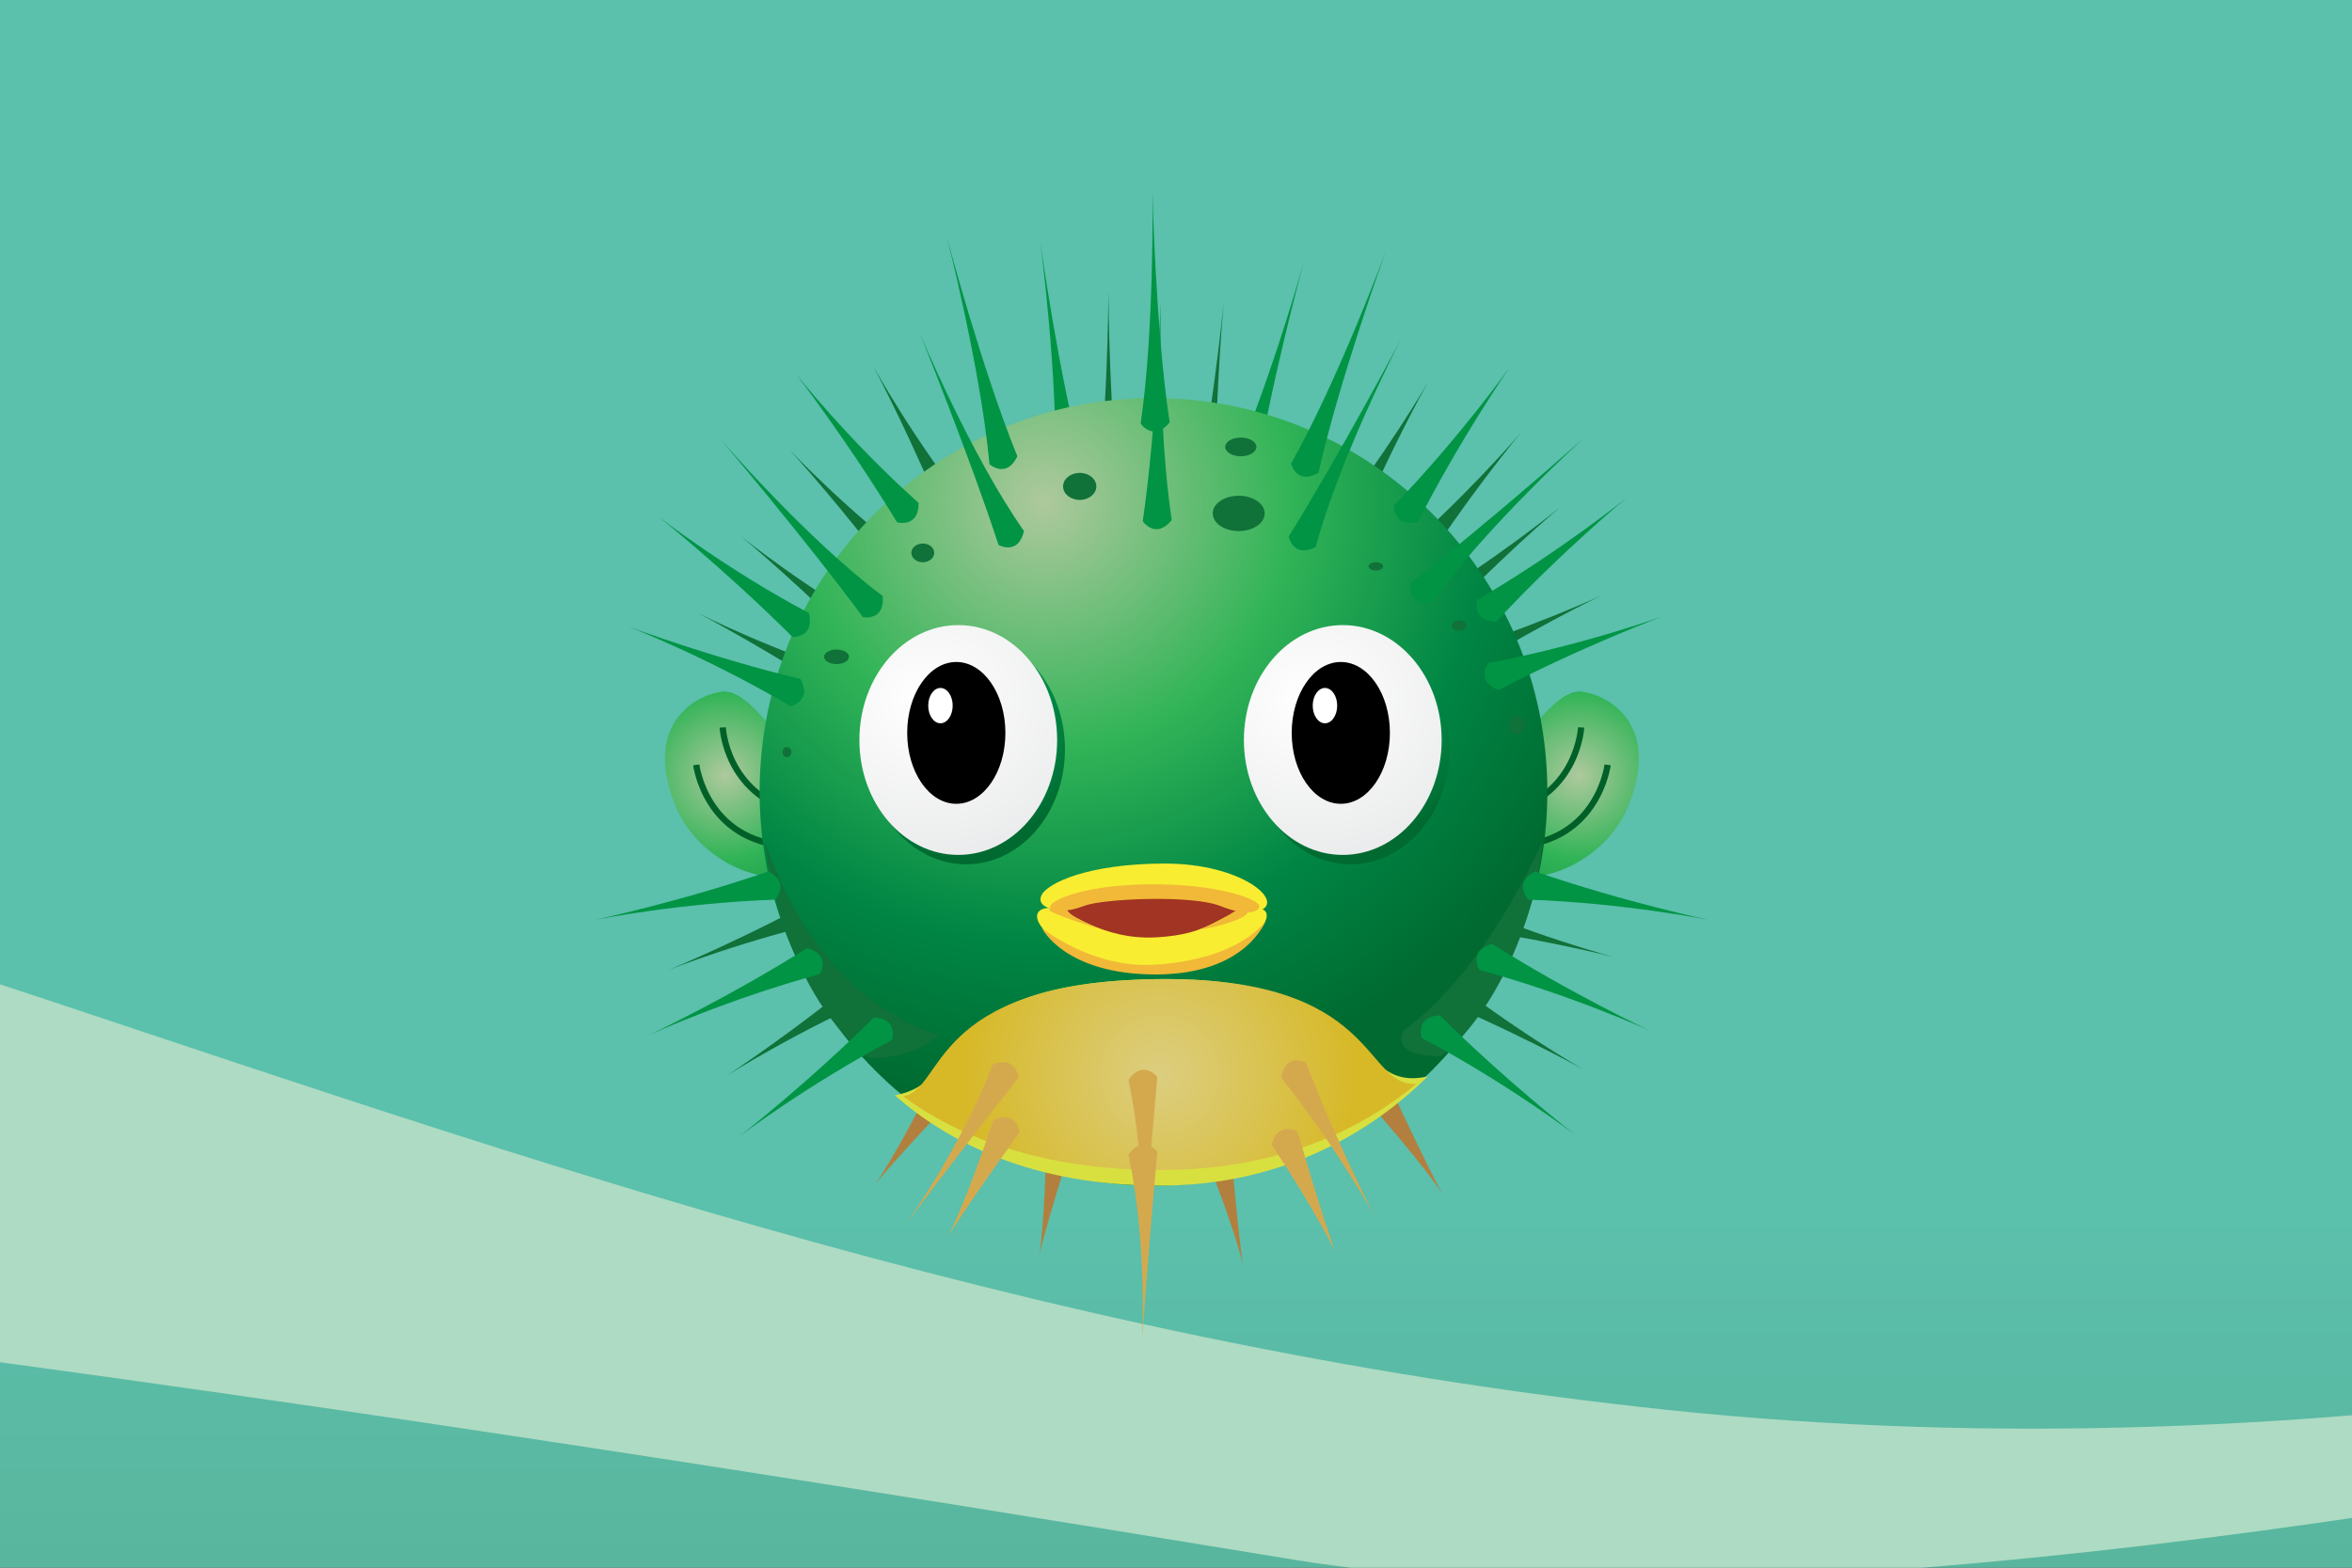 <?xml version="1.0" encoding="iso-8859-1"?>
<!-- Generator: Adobe Illustrator 16.0.0, SVG Export Plug-In . SVG Version: 6.00 Build 0)  -->
<!DOCTYPE svg PUBLIC "-//W3C//DTD SVG 1.1//EN" "http://www.w3.org/Graphics/SVG/1.1/DTD/svg11.dtd">
<svg version="1.1" xmlns="http://www.w3.org/2000/svg" xmlns:xlink="http://www.w3.org/1999/xlink" x="0px" y="0px" width="1440px"
	 height="960px" viewBox="0 0 1440 960" enable-background="new 0 0 1440 960" xml:space="preserve">
<rect x="0" y="0" width="1440" height="960" fill="#333333" stroke="none"/>
<g id="SEA">
	<linearGradient id="SVGID_1_" gradientUnits="userSpaceOnUse" x1="805.406" y1="743.74" x2="805.406" y2="1345.877">
		<stop  offset="0" style="stop-color:#5BC0AC"/>
		<stop  offset="1" style="stop-color:#56A384"/>
	</linearGradient>
	<rect x="-918.906" y="-626.264" fill="url(#SVGID_1_)" width="3448.623" height="2308.904"/>
	<path fill="#AEDBC3" d="M-967.949,780.825C-745.76,706.762,286.767,872.312,792.133,955.09
		c505.368,82.772,1727.409-243.975,1786.218-326.747c58.806-82.776-17.43-82.776-17.43-82.776s-744.983,400.806-1537.889,318.035
		C230.128,780.825-336.242,362.588-954.879,445.365C-1573.52,528.137-967.949,780.825-967.949,780.825z"/>
	<path fill="#AEDBC3" d="M-933.095,1151.139c296.252-113.276,880.038-213.479,1272.135-30.497
		c392.097,182.978,1228.57,222.186,1529.178,169.908c300.607-52.28,636.07-169.908,636.07-169.908V750.325
		c0,0-1036.885,413.885-1459.474,361.604c-422.59-52.28-1677.305-239.629-1903.848-113.277
		C-1085.577,1125-933.095,1151.139-933.095,1151.139z"/>
</g>
<g id="PABLO">
	<g>
		<path fill="#107139" d="M508.319,545.769c-49.946,28.071-98.813,48.122-98.813,48.122s48.376-19.225,105.771-31.786
			C515.277,562.104,523.156,550.683,508.319,545.769z"/>
		<path fill="#107139" d="M532.912,592.863c-43.768,36.972-87.99,65.855-87.99,65.855s43.895-27.981,97.899-51.127
			C542.821,607.592,548.41,594.896,532.912,592.863z"/>
		<path fill="#107139" d="M869.812,607.699c53.131,21.431,99.333,47.033,99.333,47.033s-45.25-25.74-90.939-62.68
			C878.205,592.053,864.365,593.04,869.812,607.699z"/>
		<path fill="#107139" d="M879.778,565.997c56.851,7.091,108.078,20.006,108.078,20.006s-50.341-13.288-103.973-37.283
			C883.884,548.72,870.762,553.225,879.778,565.997z"/>
		<path fill="#B27F3E" d="M573.398,657.905c-25.611,51.256-37.324,66.869-37.324,66.869s11.772-14.669,52.235-57.24
			C588.31,667.534,588.444,653.665,573.398,657.905z"/>
		<path fill="#B27F3E" d="M640.646,691.795c-0.646,57.285-4.358,76.447-4.358,76.447s4.182-18.332,21.976-74.309
			C658.264,693.934,652.321,681.402,640.646,691.795z"/>
		<path fill="#B27F3E" d="M736.006,702.235c21.164,53.244,25.003,72.376,25.003,72.376s-3.096-18.554-7.889-77.089
			C753.12,697.522,742.86,688.188,736.006,702.235z"/>
		<path fill="#B27F3E" d="M834.761,671.641c38.125,42.761,48.298,59.419,48.298,59.419s-9.263-16.357-33.836-69.708
			C849.223,661.352,836.38,656.095,834.761,671.641z"/>
		<path fill="#107139" d="M826.749,333.881c21.214-53.223,47.36-99.488,47.36-99.488s-26.287,45.32-63.035,91.151
			C811.074,325.544,812.12,339.378,826.749,333.881z"/>
		<path fill="#107139" d="M866.637,354.267c30.468-48.527,64.527-89.32,64.527-89.32s-34.031,39.838-78.438,78.289
			C852.727,343.235,851.262,357.034,866.637,354.267z"/>
		<path fill="#107139" d="M875.7,387.317c38.539-42.396,79.263-76.541,79.263-76.541s-40.522,33.213-91.019,63.229
			C863.944,374.005,860.067,387.327,875.7,387.317z"/>
		<path fill="#107139" d="M884.557,418.953c47.919-31.417,95.885-54.295,95.885-54.295s-47.536,22.025-103.935,38.465
			C876.507,403.123,869.419,415.054,884.557,418.953z"/>
		<path fill="#107139" d="M595.905,315.234c-35.832-44.713-60.98-90.472-60.98-90.472s24.262,45.408,45.992,99.989
			C580.917,324.752,593.463,330.676,595.905,315.234z"/>
		<path fill="#107139" d="M565.025,347.801c-45.862-34.344-81.651-72.366-81.651-72.366s34.839,37.901,69.521,85.328
			C552.895,360.763,566.525,363.36,565.025,347.801z"/>
		<path fill="#107139" d="M544.428,388.95c-50.126-27.757-90.771-60.534-90.771-60.534s39.685,32.79,80.522,75.031
			C534.18,403.447,548.036,404.16,544.428,388.95z"/>
		<path fill="#107139" d="M529.167,415.971c-54.809-16.703-101.39-40.293-101.39-40.293s45.649,23.798,94.388,56.606
			C522.165,432.284,535.864,430.096,529.167,415.971z"/>
		<path fill="#009444" d="M767.999,299.332c7.867-56.758,30.043-138.039,30.043-138.039s-22.539,80.398-47.256,133.692
			C750.786,294.985,755.103,308.167,767.999,299.332z"/>
		<path fill="#107139" d="M744.379,326.504c-2.459-57.243,4.751-141.188,4.751-141.188s-7.723,83.141-22.463,140.007
			C726.667,325.323,733.278,337.515,744.379,326.504z"/>
		<path fill="#009444" d="M663.61,287.16c-15.089-55.276-26.662-138.732-26.662-138.732s10.891,82.788,9.125,141.505
			C646.073,289.933,655.229,300.355,663.61,287.16z"/>
		<path fill="#107139" d="M686.874,319.53c-7.722-56.775-8.279-141.03-8.279-141.03s-0.028,83.502-9.468,141.485
			C669.127,319.985,676.838,331.515,686.874,319.53z"/>
		<radialGradient id="SVGID_2_" cx="444.134" cy="474.851" r="125.019" gradientUnits="userSpaceOnUse">
			<stop  offset="8.370500e-04" style="stop-color:#AEC99D"/>
			<stop  offset="0.406" style="stop-color:#31B457"/>
			<stop  offset="0.97" style="stop-color:#008042"/>
		</radialGradient>
		<path fill="url(#SVGID_2_)" d="M493.074,531.356c-20.542,15.403-64.897-2.862-79.213-37.224
			c-20.781-49.865,11.451-68.717,28.63-70.626c17.179-1.908,41.994,40.087,41.994,40.087S515.979,514.175,493.074,531.356z"/>
		<path fill="none" stroke="#006028" stroke-width="3.817" stroke-miterlimit="10" d="M442.491,445.458
			c0,0,1.909,40.086,43.902,51.538"/>
		<path fill="none" stroke="#006028" stroke-width="3.817" stroke-miterlimit="10" d="M426.267,468.368
			c0,0,5.728,46.764,56.31,49.627"/>
		
			<radialGradient id="SVGID_3_" cx="467.769" cy="474.851" r="125.019" gradientTransform="matrix(-1 0 0 1 1434.169 0)" gradientUnits="userSpaceOnUse">
			<stop  offset="8.370500e-04" style="stop-color:#AEC99D"/>
			<stop  offset="0.406" style="stop-color:#31B457"/>
			<stop  offset="0.97" style="stop-color:#008042"/>
		</radialGradient>
		<path fill="url(#SVGID_3_)" d="M917.459,531.356c20.542,15.403,64.901-2.862,79.213-37.224
			c20.784-49.865-11.452-68.717-28.629-70.626c-17.182-1.908-41.992,40.087-41.992,40.087S894.556,514.175,917.459,531.356z"/>
		<path fill="none" stroke="#006028" stroke-width="3.817" stroke-miterlimit="10" d="M968.043,445.458
			c0,0-1.909,40.086-43.901,51.538"/>
		<path fill="none" stroke="#006028" stroke-width="3.817" stroke-miterlimit="10" d="M984.269,468.368
			c0,0-5.73,46.764-56.31,49.627"/>
		<radialGradient id="SVGID_4_" cx="639.228" cy="307.347" r="372.364" gradientUnits="userSpaceOnUse">
			<stop  offset="8.370500e-04" style="stop-color:#AEC99D"/>
			<stop  offset="0.406" style="stop-color:#31B457"/>
			<stop  offset="0.726" style="stop-color:#008544"/>
			<stop  offset="1" style="stop-color:#006A30"/>
		</radialGradient>
		<path fill="url(#SVGID_4_)" d="M947.357,484.905c0,133.179-107.963,241.143-241.14,241.143
			c-133.176,0-241.141-107.964-241.141-241.143c0-133.176,107.965-241.137,241.141-241.137
			C839.395,243.769,947.357,351.729,947.357,484.905z"/>
		
			<radialGradient id="SVGID_5_" cx="569.909" cy="429.18" r="103.147" gradientTransform="matrix(1 0 0 0.872 0 59.462)" gradientUnits="userSpaceOnUse">
			<stop  offset="8.370500e-04" style="stop-color:#AEC99D"/>
			<stop  offset="0.406" style="stop-color:#31B457"/>
			<stop  offset="0.726" style="stop-color:#008544"/>
			<stop  offset="1" style="stop-color:#006A30"/>
		</radialGradient>
		<path fill="url(#SVGID_5_)" d="M652.008,458.883c0,38.869-27.103,70.369-60.539,70.369s-60.54-31.5-60.54-70.369
			c0-38.862,27.104-70.37,60.54-70.37S652.008,420.021,652.008,458.883z"/>
		
			<radialGradient id="SVGID_6_" cx="565.138" cy="422.612" r="137.867" gradientTransform="matrix(1 0 0 0.872 0 59.462)" gradientUnits="userSpaceOnUse">
			<stop  offset="0" style="stop-color:#FFFFFF"/>
			<stop  offset="1" style="stop-color:#E6E7E8"/>
		</radialGradient>
		<path fill="url(#SVGID_6_)" d="M647.237,453.157c0,38.866-27.105,70.367-60.541,70.367c-33.438,0-60.54-31.501-60.54-70.367
			c0-38.863,27.103-70.369,60.54-70.369C620.132,382.788,647.237,414.294,647.237,453.157z"/>
		<path d="M615.548,448.802c0,23.979-13.458,43.423-30.062,43.423c-16.597,0-30.063-19.443-30.063-43.423
			c0-23.985,13.467-43.426,30.063-43.426C602.09,405.376,615.548,424.816,615.548,448.802z"/>
		<ellipse fill="#FFFFFF" cx="575.786" cy="432.098" rx="7.488" ry="10.817"/>
		
			<radialGradient id="SVGID_7_" cx="805.32" cy="429.18" r="103.146" gradientTransform="matrix(1 0 0 0.872 0 59.462)" gradientUnits="userSpaceOnUse">
			<stop  offset="8.370500e-04" style="stop-color:#AEC99D"/>
			<stop  offset="0.406" style="stop-color:#31B457"/>
			<stop  offset="0.726" style="stop-color:#008544"/>
			<stop  offset="1" style="stop-color:#006A30"/>
		</radialGradient>
		<path fill="url(#SVGID_7_)" d="M887.417,458.883c0,38.869-27.103,70.369-60.532,70.369c-33.443,0-60.544-31.5-60.544-70.369
			c0-38.862,27.101-70.37,60.544-70.37C860.314,388.513,887.417,420.021,887.417,458.883z"/>
		
			<radialGradient id="SVGID_8_" cx="800.549" cy="422.612" r="137.867" gradientTransform="matrix(1 0 0 0.872 0 59.462)" gradientUnits="userSpaceOnUse">
			<stop  offset="0" style="stop-color:#FFFFFF"/>
			<stop  offset="1" style="stop-color:#E6E7E8"/>
		</radialGradient>
		<path fill="url(#SVGID_8_)" d="M882.647,453.157c0,38.866-27.103,70.367-60.537,70.367c-33.438,0-60.543-31.501-60.543-70.367
			c0-38.863,27.105-70.369,60.543-70.369C855.545,382.788,882.647,414.294,882.647,453.157z"/>
		<path d="M850.963,448.802c0,23.979-13.458,43.423-30.061,43.423s-30.065-19.443-30.065-43.423
			c0-23.985,13.463-43.426,30.065-43.426S850.963,424.816,850.963,448.802z"/>
		<path fill="#FFFFFF" d="M818.69,432.098c0,5.976-3.355,10.817-7.49,10.817c-4.133,0-7.493-4.842-7.493-10.817
			c0-5.973,3.36-10.817,7.493-10.817C815.335,421.28,818.69,426.125,818.69,432.098z"/>
		<path fill="#A13422" d="M764.754,565.081l-1.906-14.637l-59.171-11.453l-52.812,12.086c0,0-10.178,12.728-7.635,12.728
			c2.545,0,62.99,24.182,62.99,24.182L764.754,565.081z"/>
		<path fill="#F9ED32" d="M637.507,548.534c-2.793,6.693,6.992,10.185,19.72,7.637c12.728-2.546,27.361-11.457,58.538-8.911
			c31.174,2.551,41.354,15.91,55.988,10.182c14.637-5.723-11.454-28.63-58.533-28.63
			C666.138,528.812,640.688,540.896,637.507,548.534z"/>
		<path fill="#F9ED32" d="M646.412,556.171c7.572,0.989,27.994,19.727,61.718,17.818c33.716-1.909,36.266-13.362,55.989-17.178
			c19.719-3.819,10.473,12.817-1.91,20.997c-31.814,20.994-86.53,18.453-110.075,2.541
			C628.596,564.446,631.779,554.262,646.412,556.171z"/>
		<path fill="#F1B937" d="M643.23,555.533c2.433,2.194,8.987,3.656,20.438-0.797c11.453-4.447,65.763-6.852,83.27,0
			c16.463,6.443,23.465,4.059,24.097,0.239c0.636-3.817-24.729-14.079-68.63-13.441C658.503,542.174,640.765,553.308,643.23,555.533
			z"/>
		<path fill="#F1B937" d="M646.252,553.545c0,0-4.771,2.147-3.58,4.057c1.192,1.908,29.35,10.975,29.35,10.975
			s-18.851-8.113-18.611-11.691C653.647,553.308,646.252,553.545,646.252,553.545z"/>
		<path fill="#F1B937" d="M758.867,556.171c0,0-15.271,10.259-25.288,13.121C746.461,568.098,775.33,558.795,758.867,556.171z"/>
		<path fill="#F1B937" d="M637.902,568.335c0,0,30.793,24.786,68.714,22.432c53.683-3.341,68.238-26.962,68.238-26.962
			s-11.453,32.926-67.284,32.926S637.902,568.335,637.902,568.335z"/>
		<path fill="#D8E040" d="M706.854,599.594c138.388-2.385,118.346,70.461,167.282,59.559
			c-35.671,35.262-90.047,66.896-164.42,66.896c-76.945,0-128.729-26.096-161.87-55.338
			C594.872,662.417,568.471,601.979,706.854,599.594z"/>
		<path fill="#107139" d="M468.26,515.132c0,0,8.589,89.712,63.943,132.659c27.677,0.954,42.948-14.317,42.948-14.317
			S503.572,619.159,468.26,515.132z"/>
		<path fill="#107139" d="M859.554,630.608c0,0,43.901-26.72,84.942-115.477c-3.817,45.81-27.676,104.027-62.034,131.705
			C849.06,646.837,859.554,630.608,859.554,630.608z"/>
		<radialGradient id="SVGID_9_" cx="710.086" cy="658.019" r="118.597" gradientUnits="userSpaceOnUse">
			<stop  offset="0" style="stop-color:#DCCE80"/>
			<stop  offset="1" style="stop-color:#D7B928"/>
		</radialGradient>
		<path fill="url(#SVGID_9_)" d="M706.854,599.594c138.388-2.385,127.258,66.643,160.427,63.995
			c-35.353,29.632-86.999,52.915-156.61,52.915c-73.397,0-124.239-20.354-157.779-45.184
			C578.334,667.509,568.471,601.979,706.854,599.594z"/>
		<path fill="#009444" d="M540.405,364.962c-45.943-34.235-99.222-95.926-99.222-95.926s52.331,61.577,87.12,108.92
			C528.304,377.956,541.933,380.521,540.405,364.962z"/>
		<path fill="#009444" d="M562.396,307.958c-42.769-38.129-75.18-79.069-75.18-79.069s31.477,40.745,61.986,90.95
			C549.203,319.839,562.562,323.589,562.396,307.958z"/>
		<path fill="#009444" d="M495.213,375.398c-50.624-26.838-91.861-58.87-91.861-58.87s40.282,32.068,81.878,73.551
			C485.229,390.079,499.098,390.537,495.213,375.398z"/>
		<path fill="#009444" d="M490.047,415.784c-55.694-13.446-105.135-32.04-105.135-32.04s48.523,18.862,99.109,48.741
			C484.021,432.485,497.569,429.489,490.047,415.784z"/>
		<path fill="#009444" d="M494.155,580.553c-48.472,30.538-96.274,53.017-96.274,53.017s47.354-21.629,104.043-37.056
			C501.924,596.514,509.225,584.711,494.155,580.553z"/>
		<path fill="#009444" d="M470.556,533.592C416.388,552.246,364.714,563.2,364.714,563.2s51.045-10.231,109.759-12.288
			C474.473,550.912,484.275,541.096,470.556,533.592z"/>
		<path fill="#009444" d="M535.015,623.045c-40.604,40.416-82.322,72.816-82.322,72.816s41.463-31.476,93.399-58.943
			C546.092,636.918,550.628,623.803,535.015,623.045z"/>
		<path fill="#009444" d="M913.534,578.002c48.475,30.549,96.277,53.021,96.277,53.021s-47.354-21.632-104.047-37.06
			C905.765,593.963,898.467,582.169,913.534,578.002z"/>
		<path fill="#009444" d="M939.681,533.592c54.173,18.654,105.844,29.608,105.844,29.608s-51.041-10.231-109.759-12.288
			C935.766,550.912,925.966,541.096,939.681,533.592z"/>
		<path fill="#009444" d="M881.584,621.767c40.612,40.422,82.329,72.816,82.329,72.816s-41.471-31.47-93.407-58.942
			C870.506,635.641,865.975,622.526,881.584,621.767z"/>
		<path fill="#009444" d="M917.558,422.555c50.775-26.543,100.233-45.098,100.233-45.098s-48.945,17.749-106.692,28.562
			C911.099,406.019,902.876,417.193,917.558,422.555z"/>
		<path fill="#009444" d="M717.378,318.475c-8.62-56.643-6.707-134.517-6.707-134.517s-2.516,77.13-11.029,135.255
			C699.642,319.213,707.532,330.62,717.378,318.475z"/>
		<path fill="#009444" d="M716.107,258.666c-8.627-56.644-10.522-140.879-10.522-140.879s1.3,83.493-7.216,141.617
			C698.369,259.403,706.262,270.813,716.107,258.666z"/>
		<path fill="#009444" d="M622.869,279.398c-21.659-53.044-43.249-134.485-43.249-134.485s20.833,80.861,26.178,139.361
			C605.798,284.273,616.145,293.511,622.869,279.398z"/>
		<path fill="#009444" d="M807.264,289.531c12.392-55.939,41.021-135.185,41.021-135.185s-28.918,78.334-57.832,129.473
			C790.453,283.819,793.703,297.304,807.264,289.531z"/>
		<path fill="#009444" d="M876.825,368.879c33.195-46.703,93.668-101.351,93.668-101.351s-60.384,53.703-106.927,89.543
			C863.566,357.071,861.304,370.761,876.825,368.879z"/>
		<path fill="#009444" d="M868.21,319.436c25.979-51.069,56.244-94.755,56.244-94.755s-30.317,42.735-71.092,85.022
			C853.362,309.703,853.134,323.575,868.21,319.436z"/>
		<path fill="#009444" d="M916.102,380.688c38.885-42.086,79.884-75.898,79.884-75.898s-40.788,32.884-91.522,62.492
			C904.463,367.281,900.474,380.574,916.102,380.688z"/>
		<path fill="#009444" d="M805.544,334.981c14.799-55.353,52.386-127.677,52.386-127.677s-37.839,71.408-68.938,121.243
			C788.991,328.548,791.652,342.163,805.544,334.981z"/>
		<path fill="#009444" d="M626.903,325.181c-32.918-46.899-64.212-122.164-64.212-122.164s30.429,74.867,48.648,130.712
			C611.34,333.729,623.484,340.438,626.903,325.181z"/>
		<path fill="#D4A94E" d="M690.904,661.157c11.723,56.086,8.317,113.245,8.317,113.245s4.049-56.452,9.352-114.951
			C708.573,659.451,700.063,648.49,690.904,661.157z"/>
		<path fill="#D4A94E" d="M690.904,706.967c11.723,56.086,8.317,113.245,8.317,113.245s4.049-56.452,9.352-114.949
			C708.573,705.263,700.063,694.301,690.904,706.967z"/>
		<path fill="#D4A94E" d="M607.847,651.767c-20.795,53.381-53.692,98.453-53.692,98.453s33.045-44.129,69.423-90.245
			C623.577,659.975,622.438,646.15,607.847,651.767z"/>
		<path fill="#D4A94E" d="M784.375,659.883c35.562,44.932,57.372,85.254,57.372,85.254s-20.934-39.98-42.332-94.677
			C799.415,650.46,786.908,644.456,784.375,659.883z"/>
		<path fill="#D4A94E" d="M778.619,701.004c31.368,47.949,38.952,65.928,38.952,65.928s-6.734-17.561-23.117-73.956
			C794.454,692.976,782.536,685.866,778.619,701.004z"/>
		<path fill="#D4A94E" d="M608.236,685.81c-18.325,54.279-27.78,71.354-27.78,71.354s9.645-16.144,43.875-63.869
			C624.331,693.295,622.558,679.529,608.236,685.81z"/>
		<path fill="#107139" d="M671.226,297.852c0,4.566-4.559,8.269-10.18,8.269c-5.624,0-10.181-3.703-10.181-8.269
			c0-4.571,4.557-8.273,10.181-8.273C666.667,289.578,671.226,293.28,671.226,297.852z"/>
		<path fill="#107139" d="M774.299,314.392c0,5.974-7.124,10.815-15.908,10.815c-8.781,0-15.903-4.842-15.903-10.815
			c0-5.972,7.122-10.815,15.903-10.815C767.175,303.577,774.299,308.419,774.299,314.392z"/>
		<ellipse fill="#107139" cx="842.377" cy="346.841" rx="4.452" ry="2.546"/>
		<ellipse fill="#107139" cx="759.667" cy="273.671" rx="9.545" ry="5.727"/>
		<path fill="#107139" d="M571.969,338.569c0,3.159-3.133,5.725-6.995,5.725c-3.871,0-7.002-2.565-7.002-5.725
			c0-3.162,3.131-5.728,7.002-5.728C568.836,332.842,571.969,335.407,571.969,338.569z"/>
		<ellipse fill="#107139" cx="512.162" cy="402.197" rx="7.635" ry="4.455"/>
		<ellipse fill="#107139" cx="481.782" cy="460.57" rx="2.703" ry="3.023"/>
		<path fill="#107139" d="M933.363,444.188c0,3.159-1.998,5.726-4.458,5.726c-2.459,0-4.451-2.566-4.451-5.726
			c0-3.162,1.992-5.727,4.451-5.727C931.365,438.462,933.363,441.026,933.363,444.188z"/>
		<path fill="#107139" d="M897.73,383.108c0,1.753-1.993,3.181-4.456,3.181c-2.455,0-4.453-1.428-4.453-3.181
			c0-1.755,1.998-3.181,4.453-3.181C895.737,379.928,897.73,381.354,897.73,383.108z"/>
	</g>
</g>
<g id="W_x2F_O">
	<rect x="-200" y="-24" fill="#5D5E5E" width="200" height="1000"/>
	<rect x="1440" y="-24" fill="#5D5E5E" width="200" height="1000"/>
	<rect x="-164" y="-200" fill="#5D5E5E" width="1674" height="200"/>
	<rect x="-164" y="960" fill="#5D5E5E" width="1674" height="200"/>
</g>
</svg>
